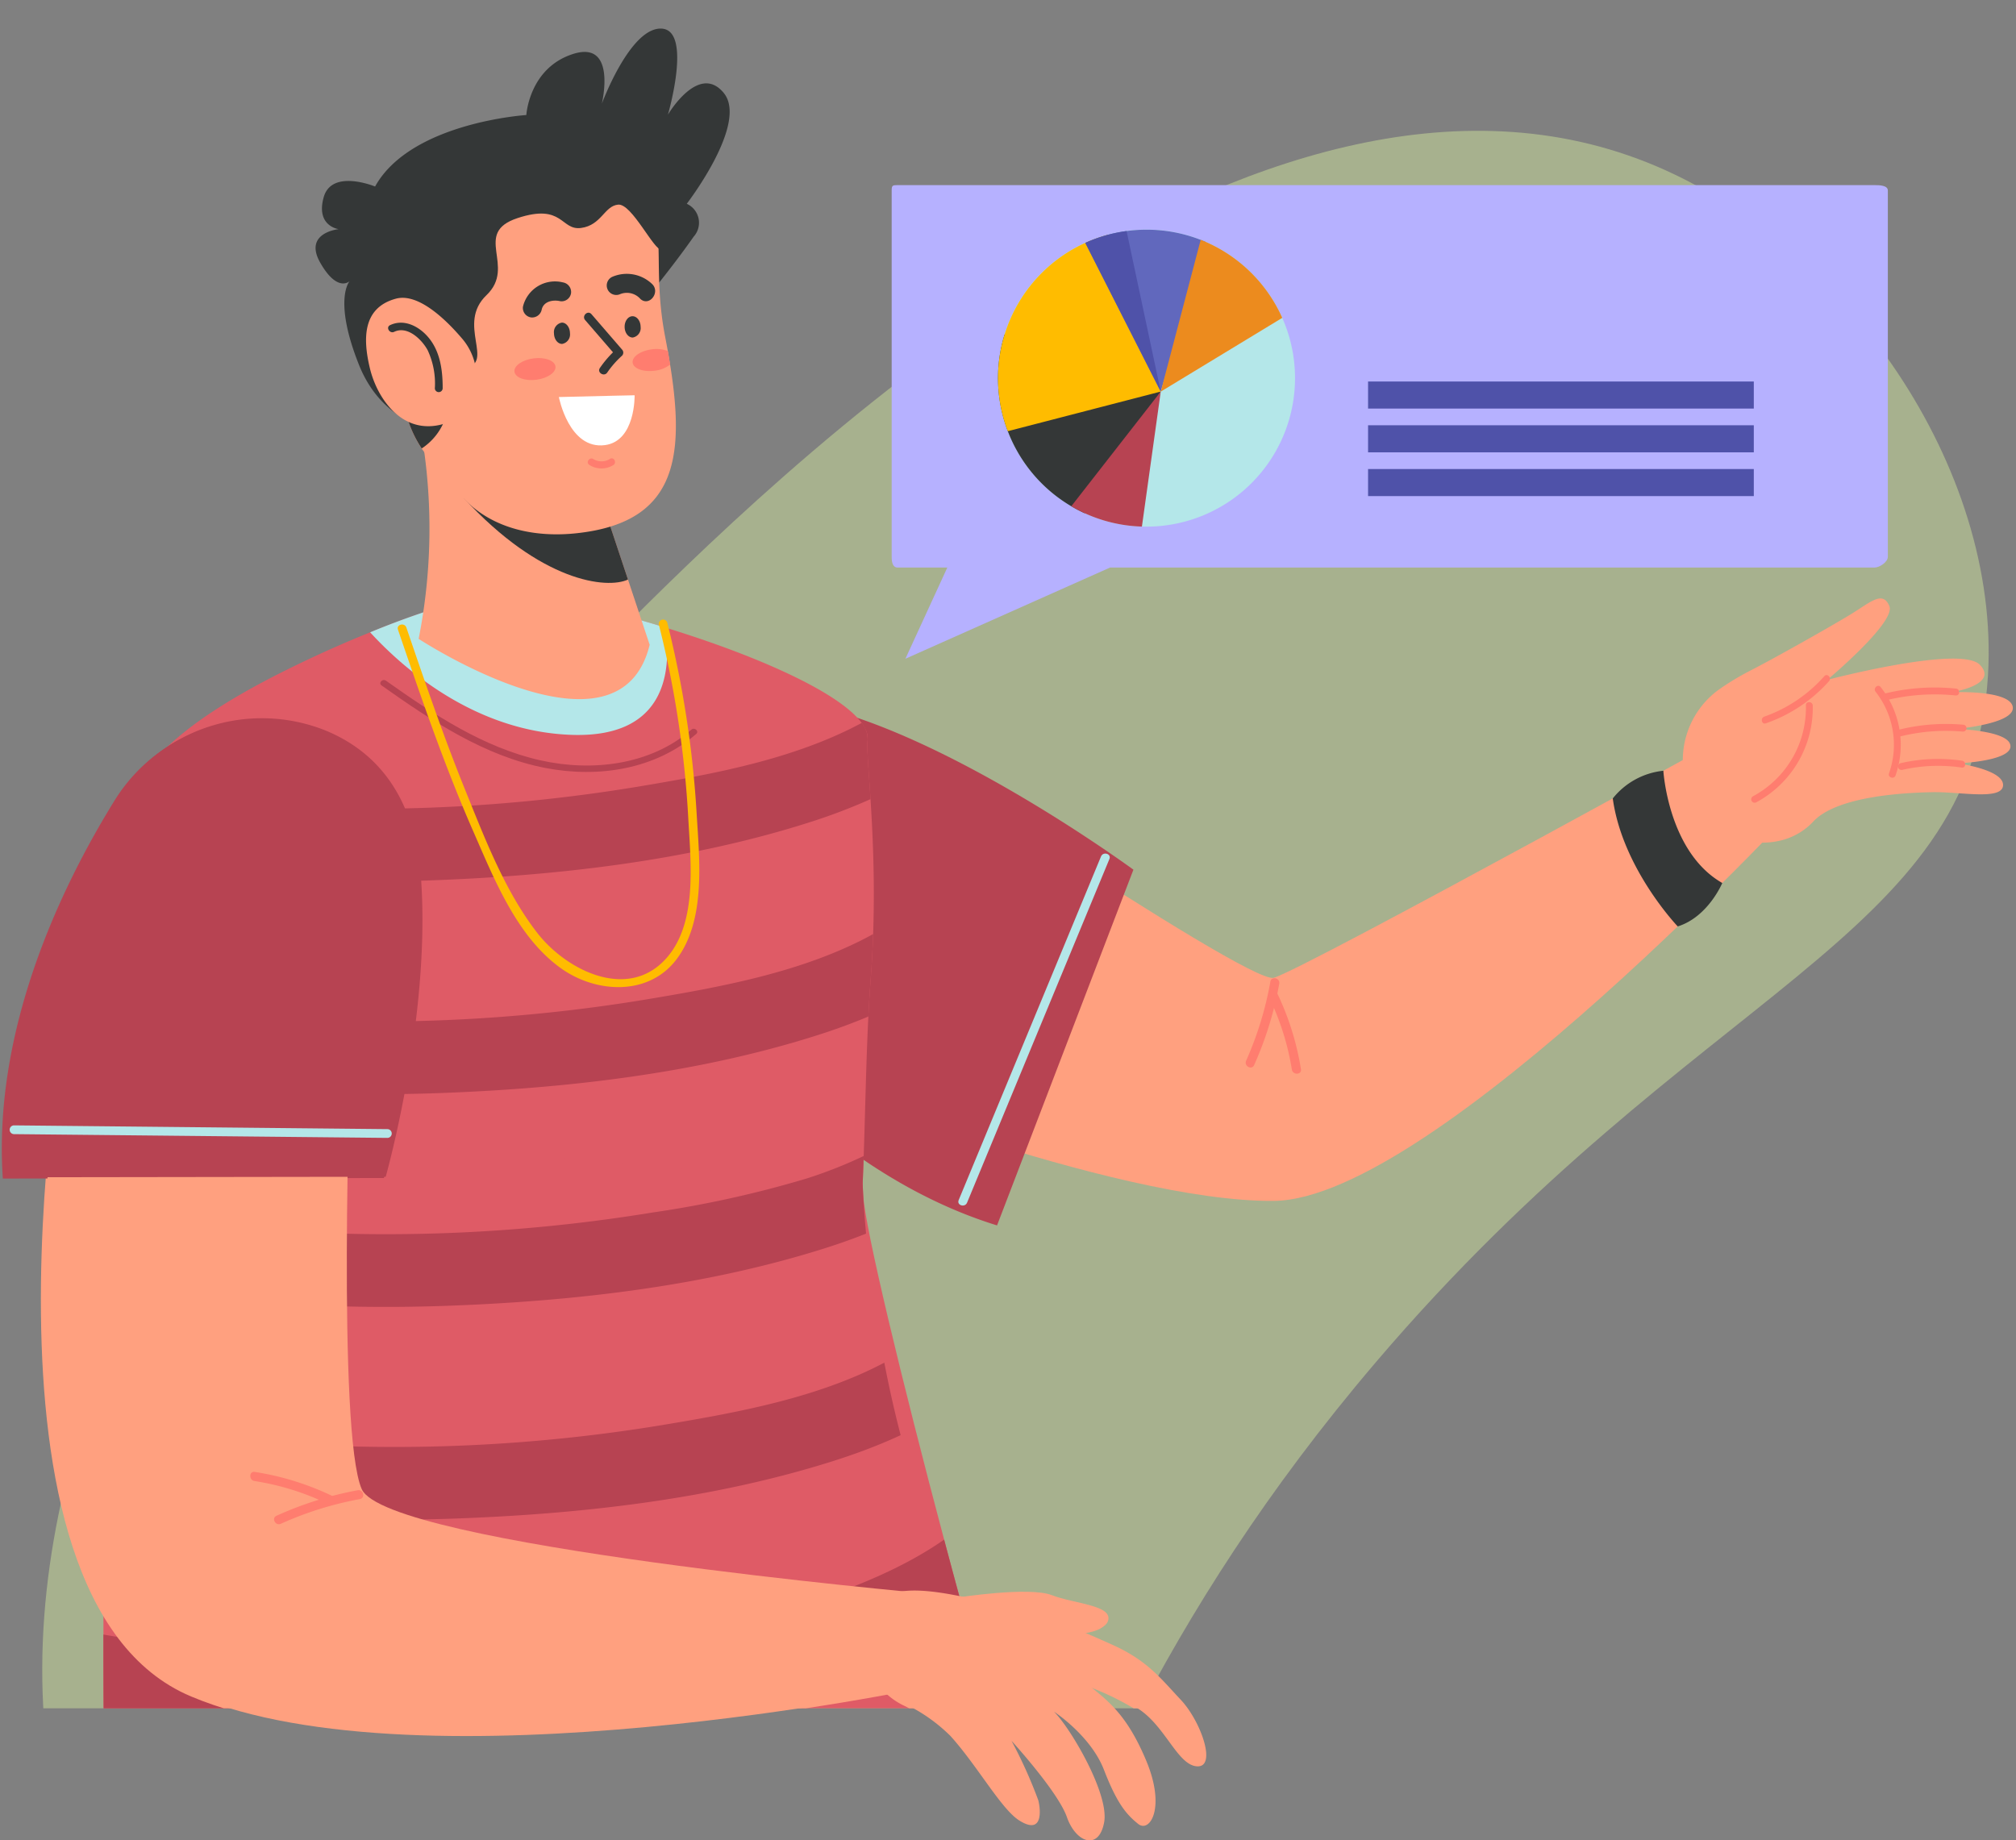 <svg xmlns="http://www.w3.org/2000/svg" xmlns:xlink="http://www.w3.org/1999/xlink" width="295" height="269.333" viewBox="0 0 295 269.333">
  <rect x="0" y="0" width="295" height="269.333" fill="#808080" stroke="none"/>
  <defs>
    <clipPath id="clip-path">
      <rect id="Rectángulo_414652" data-name="Rectángulo 414652" width="295" height="250" transform="translate(390.461 7859)" fill="#fff" stroke="#707070" stroke-width="1" opacity="0.59"/>
    </clipPath>
  </defs>
  <g id="Grupo_1175060" data-name="Grupo 1175060" transform="translate(-390.461 -7859)">
    <g id="Enmascarar_grupo_1098800" data-name="Enmascarar grupo 1098800" clip-path="url(#clip-path)">
      <g id="Grupo_1175059" data-name="Grupo 1175059">
        <path id="Trazado_1030321" data-name="Trazado 1030321" d="M346.981,121.263c18.6-36.715,16.211-92.7-12.309-113.95C300.609-18.071,262.5,30.837,163.592,30.091,91.073,29.545,60.2,2.867,28.965,26.1,4.425,44.363-5.608,82.485,3.077,111.065c18.546,61.03,119.818,69.9,150.551,72.6C182.4,186.181,308.487,197.227,346.981,121.263Z" transform="translate(719.977 7952.398) rotate(130)" fill="#cee29d" opacity="0.5"/>
        <g id="Grupo_1174621" data-name="Grupo 1174621" transform="translate(356.742 7863.182)">
          <path id="Trazado_1030092" data-name="Trazado 1030092" d="M193.7,60.446H336.637c.749,0,1.95.037,1.95.787v53.616c0,.748-1.2,1.563-1.95,1.563H224.771l-29.942,13.347,6.132-13.347H193.7c-.75,0-.88-.813-.88-1.563V61.233C192.818,60.483,192.948,60.446,193.7,60.446Z" transform="translate(-28.622 -37.536)" fill="#b6b1ff"/>
          <g id="Grupo_1173798" data-name="Grupo 1173798" transform="translate(179.747 29.417)">
            <g id="Grupo_1173797" data-name="Grupo 1173797" transform="translate(0 0)">
              <path id="Trazado_1030094" data-name="Trazado 1030094" d="M313.924,75.418a21.736,21.736,0,1,1,0,30.739A21.736,21.736,0,0,1,313.924,75.418Z" transform="translate(-307.558 -69.052)" fill="#b4e7e9"/>
              <path id="Trazado_1030095" data-name="Trazado 1030095" d="M334.5,89.355l22.85,8.359-11.122,17.807A21.756,21.756,0,0,1,334.5,89.355Z" transform="translate(-333.531 -74.005)" fill="#343737"/>
              <path id="Trazado_1030096" data-name="Trazado 1030096" d="M339.911,75.674a21.63,21.63,0,0,1,9.729-5.625L357.355,93l-22.38,5.8A21.738,21.738,0,0,1,339.911,75.674Z" transform="translate(-333.533 -69.295)" fill="#ffbc00"/>
              <path id="Trazado_1030097" data-name="Trazado 1030097" d="M346.636,100.412l-2.756,19.756a21.686,21.686,0,0,1-10.334-2.977Z" transform="translate(-322.813 -76.703)" fill="#b74352"/>
              <path id="Trazado_1030098" data-name="Trazado 1030098" d="M324.883,71a21.8,21.8,0,0,1,17.593-.153l-6.55,21.917Z" transform="translate(-312.103 -69.056)" fill="#6168bd"/>
              <path id="Trazado_1030099" data-name="Trazado 1030099" d="M315.869,71.03a21.791,21.791,0,0,1,11.936,11.421L310.024,93.245Z" transform="translate(-286.199 -69.534)" fill="#ec8b1e"/>
              <path id="Trazado_1030100" data-name="Trazado 1030100" d="M333.545,71.064a21.712,21.712,0,0,1,6.045-1.734l5,23.5Z" transform="translate(-320.766 -69.12)" fill="#4f52a9"/>
            </g>
          </g>
          <g id="Grupo_1173799" data-name="Grupo 1173799" transform="translate(233.907 51.65)">
            <rect id="Rectángulo_414627" data-name="Rectángulo 414627" width="56.445" height="3.961" transform="translate(0 0)" fill="#4f52a9"/>
            <rect id="Rectángulo_414628" data-name="Rectángulo 414628" width="56.445" height="3.961" transform="translate(0 6.404)" fill="#4f52a9"/>
            <rect id="Rectángulo_414629" data-name="Rectángulo 414629" width="56.445" height="3.961" transform="translate(0 12.809)" fill="#4f52a9"/>
          </g>
          <g id="Grupo_1174426" data-name="Grupo 1174426" transform="translate(0 0)">
            <g id="Grupo_1174248" data-name="Grupo 1174248" transform="translate(28.508 290.596)">
              <g id="Grupo_1174219" data-name="Grupo 1174219" transform="translate(17.183 275.059)">
                <g id="Grupo_1174218" data-name="Grupo 1174218">
                  <path id="Trazado_1030248" data-name="Trazado 1030248" d="M458.285,401.788,447.695,448.4l-20.263-2.088,3.5-44.517Z" transform="translate(-427.432 -401.788)" fill="#ffa07f"/>
                </g>
              </g>
              <g id="Grupo_1174238" data-name="Grupo 1174238" transform="translate(0 309.952)">
                <g id="Grupo_1174222" data-name="Grupo 1174222">
                  <g id="Grupo_1174221" data-name="Grupo 1174221">
                    <g id="Grupo_1174220" data-name="Grupo 1174220">
                      <path id="Trazado_1030249" data-name="Trazado 1030249" d="M430.538,449.9h42.553s-1.436-22.15-3.406-27.421-4.5,5.273-4.5,5.273-3.983-8.229-10.894-8.7c-2.691-.184-5.4.415-6.581,3.145-.512-1.083-1.255-2.146-2.108-1.843-1.608.571-2.213,11.086-2.225,11.335-1.83,1.912-4.341,4.1-6.476,4.4C431.937,436.784,428.019,442.1,430.538,449.9Z" transform="translate(-429.752 -419.02)" fill="#b4e7e9"/>
                    </g>
                  </g>
                </g>
                <g id="Grupo_1174225" data-name="Grupo 1174225" transform="translate(16.414 6.121)">
                  <g id="Grupo_1174224" data-name="Grupo 1174224">
                    <g id="Grupo_1174223" data-name="Grupo 1174223">
                      <path id="Trazado_1030250" data-name="Trazado 1030250" d="M449.268,425.587A8.951,8.951,0,0,0,437.1,423.6c-.549.364-.035,1.255.518.889a7.963,7.963,0,0,1,10.926,1.824c.415.514,1.138-.217.727-.729Z" transform="translate(-436.862 -422.043)" fill="#6168bd"/>
                    </g>
                  </g>
                </g>
                <g id="Grupo_1174228" data-name="Grupo 1174228" transform="translate(15.58 9.501)">
                  <g id="Grupo_1174227" data-name="Grupo 1174227">
                    <g id="Grupo_1174226" data-name="Grupo 1174226">
                      <path id="Trazado_1030251" data-name="Trazado 1030251" d="M449.681,427.256a8.953,8.953,0,0,0-12.174-1.984c-.549.364-.034,1.255.518.889a7.964,7.964,0,0,1,10.926,1.824c.417.514,1.14-.217.729-.729Z" transform="translate(-437.273 -423.712)" fill="#6168bd"/>
                    </g>
                  </g>
                </g>
                <g id="Grupo_1174231" data-name="Grupo 1174231" transform="translate(15.074 13.416)">
                  <g id="Grupo_1174230" data-name="Grupo 1174230">
                    <g id="Grupo_1174229" data-name="Grupo 1174229">
                      <path id="Trazado_1030252" data-name="Trazado 1030252" d="M449.294,429.281c-2.62-3.681-7.14-4.9-10.9-2.09-.524.391-.012,1.284.518.889,3.284-2.454,7.188-1.525,9.5,1.721.381.532,1.274.02.889-.52Z" transform="translate(-438.17 -425.645)" fill="#6168bd"/>
                    </g>
                  </g>
                </g>
                <g id="Grupo_1174234" data-name="Grupo 1174234" transform="translate(37.941 10.001)">
                  <g id="Grupo_1174233" data-name="Grupo 1174233">
                    <g id="Grupo_1174232" data-name="Grupo 1174232">
                      <path id="Trazado_1030253" data-name="Trazado 1030253" d="M433.581,424.131c-3.588,4.289-3.392,9.845-2.788,15.1.075.65,1.1.658,1.029,0-.565-4.925-.9-10.329,2.487-14.377.421-.5-.3-1.235-.727-.727Z" transform="translate(-430.449 -423.959)" fill="#343737"/>
                    </g>
                  </g>
                </g>
                <g id="Grupo_1174237" data-name="Grupo 1174237" transform="translate(1.338 25.101)">
                  <g id="Grupo_1174236" data-name="Grupo 1174236">
                    <g id="Grupo_1174235" data-name="Grupo 1174235">
                      <path id="Trazado_1030254" data-name="Trazado 1030254" d="M471.025,431.416l-40.55.423a.515.515,0,0,0,0,1.029l40.55-.423a.515.515,0,0,0,0-1.029Z" transform="translate(-429.978 -431.416)" fill="#343737"/>
                    </g>
                  </g>
                </g>
              </g>
              <g id="Grupo_1174240" data-name="Grupo 1174240" transform="translate(8.217)">
                <g id="Grupo_1174239" data-name="Grupo 1174239">
                  <path id="Trazado_1030255" data-name="Trazado 1030255" d="M500.057,266.635S477.391,384.8,469.3,405.421c-3,7.66-24.451,151.417-24.451,151.417l-49.43-.362s9.025-144.616,12.129-165.612c4.8-32.491,11.754-124.915,11.754-124.915Z" transform="translate(-395.423 -265.949)" fill="#4f52a9"/>
                </g>
              </g>
              <g id="Grupo_1174241" data-name="Grupo 1174241" transform="translate(19.688 137.148)">
                <path id="Trazado_1030256" data-name="Trazado 1030256" d="M452.282,336.618a23.854,23.854,0,0,1-21.547-1.75c-.693-.425-.059-1.519.638-1.091a22.658,22.658,0,0,0,20.575,1.622c.749-.31,1.077.913.334,1.219Z" transform="translate(-430.436 -333.68)" fill="#6168bd"/>
              </g>
              <g id="Grupo_1174245" data-name="Grupo 1174245" transform="translate(50.49 58.632)">
                <g id="Grupo_1174244" data-name="Grupo 1174244">
                  <g id="Grupo_1174243" data-name="Grupo 1174243">
                    <g id="Grupo_1174242" data-name="Grupo 1174242">
                      <path id="Trazado_1030257" data-name="Trazado 1030257" d="M405.907,517.185a.872.872,0,0,0,.865-.763c.156-1.223,15.61-122.481,19.814-138.77,4.218-16.339,21.152-81,21.324-81.652a.874.874,0,1,0-1.691-.443c-.17.652-17.106,65.317-21.326,81.658-4.232,16.394-19.22,133.987-19.856,138.986a.873.873,0,0,0,.757.976A.727.727,0,0,0,405.907,517.185Z" transform="translate(-405.029 -294.905)" fill="#6168bd"/>
                    </g>
                  </g>
                </g>
              </g>
              <g id="Grupo_1174247" data-name="Grupo 1174247" transform="translate(4.262 278.038)">
                <g id="Grupo_1174246" data-name="Grupo 1174246">
                  <path id="Trazado_1030258" data-name="Trazado 1030258" d="M421.419,403.259l57.529,1.079-1.976,14.681-57.094-1.334Z" transform="translate(-419.878 -403.259)" fill="#6168bd"/>
                </g>
              </g>
            </g>
            <g id="Grupo_1174285" data-name="Grupo 1174285" transform="translate(58.032 275.379)">
              <g id="Grupo_1174269" data-name="Grupo 1174269" transform="translate(86.751 287.496)">
                <g id="Grupo_1174250" data-name="Grupo 1174250" transform="translate(0)">
                  <g id="Grupo_1174249" data-name="Grupo 1174249">
                    <path id="Trazado_1030259" data-name="Trazado 1030259" d="M379.094,400.415l2.683,45.627,19.441,1.549,7.516-44.868Z" transform="translate(-379.094 -400.415)" fill="#ffa07f"/>
                  </g>
                </g>
                <g id="Grupo_1174253" data-name="Grupo 1174253" transform="translate(1.58 38.857)">
                  <g id="Grupo_1174252" data-name="Grupo 1174252">
                    <g id="Grupo_1174251" data-name="Grupo 1174251">
                      <path id="Trazado_1030260" data-name="Trazado 1030260" d="M374.682,423.424s2.95-3.647,6.694-2.4,8.642,7.375,8.642,7.375,20.3,6.51,25.783,6.852,10.28,3.426,12.336,14.049H361.66s-2.616-23.987-3.021-28.1,6.105,1.029,6.105,1.029Z" transform="translate(-358.621 -419.604)" fill="#b4e7e9"/>
                    </g>
                  </g>
                </g>
                <g id="Grupo_1174256" data-name="Grupo 1174256" transform="translate(2.683 48.599)">
                  <g id="Grupo_1174255" data-name="Grupo 1174255">
                    <g id="Grupo_1174254" data-name="Grupo 1174254">
                      <path id="Trazado_1030261" data-name="Trazado 1030261" d="M388.913,425.374c5.016,2.835,7.923,8.5,5.408,14.037-.271.6.614,1.122.887.518,2.748-6.054-.229-12.305-5.777-15.442a.514.514,0,0,0-.518.887Z" transform="translate(-388.661 -424.416)" fill="#343737"/>
                    </g>
                  </g>
                </g>
                <g id="Grupo_1174259" data-name="Grupo 1174259" transform="translate(4.27 63.691)">
                  <g id="Grupo_1174258" data-name="Grupo 1174258">
                    <g id="Grupo_1174257" data-name="Grupo 1174257">
                      <path id="Trazado_1030262" data-name="Trazado 1030262" d="M359.846,432.9l52.376.547,11.981.126a.515.515,0,0,0,0-1.029l-52.376-.547q-5.989-.061-11.981-.126a.515.515,0,0,0,0,1.029Z" transform="translate(-359.35 -431.869)" fill="#343737"/>
                    </g>
                  </g>
                </g>
                <g id="Grupo_1174262" data-name="Grupo 1174262" transform="translate(29.64 47.67)">
                  <g id="Grupo_1174261" data-name="Grupo 1174261">
                    <g id="Grupo_1174260" data-name="Grupo 1174260">
                      <path id="Trazado_1030263" data-name="Trazado 1030263" d="M374.537,428.112c2.313-3.248,6.219-4.171,9.5-1.721.531.4,1.043-.5.518-.889-3.764-2.813-8.286-1.59-10.9,2.09-.383.541.508,1.055.889.52Z" transform="translate(-373.555 -423.957)" fill="#6168bd"/>
                    </g>
                  </g>
                </g>
                <g id="Grupo_1174265" data-name="Grupo 1174265" transform="translate(35.367 49.397)">
                  <g id="Grupo_1174264" data-name="Grupo 1174264">
                    <g id="Grupo_1174263" data-name="Grupo 1174263">
                      <path id="Trazado_1030264" data-name="Trazado 1030264" d="M371.709,428.965c2.312-3.248,6.218-4.171,9.5-1.721.531.4,1.043-.5.518-.889-3.764-2.813-8.286-1.592-10.9,2.09-.385.543.506,1.057.889.52Z" transform="translate(-370.725 -424.81)" fill="#6168bd"/>
                    </g>
                  </g>
                </g>
                <g id="Grupo_1174268" data-name="Grupo 1174268" transform="translate(41.282 51.126)">
                  <g id="Grupo_1174267" data-name="Grupo 1174267">
                    <g id="Grupo_1174266" data-name="Grupo 1174266">
                      <path id="Trazado_1030265" data-name="Trazado 1030265" d="M368.788,429.819c2.312-3.248,6.218-4.171,9.5-1.721.53.4,1.043-.5.518-.889-3.764-2.813-8.286-1.59-10.9,2.09-.385.543.508,1.055.889.52Z" transform="translate(-367.804 -425.664)" fill="#6168bd"/>
                    </g>
                  </g>
                </g>
              </g>
              <g id="Grupo_1174271" data-name="Grupo 1174271" transform="translate(63.001)">
                <g id="Grupo_1174270" data-name="Grupo 1174270">
                  <path id="Trazado_1030266" data-name="Trazado 1030266" d="M427.2,258.434l18.388,145.284L430.535,564.35h-54.7l8.3-154.8-17.825-133.6Z" transform="translate(-366.31 -258.434)" fill="#4f52a9"/>
                </g>
              </g>
              <g id="Grupo_1174272" data-name="Grupo 1174272" transform="translate(113.929 145.975)">
                <path id="Trazado_1030267" data-name="Trazado 1030267" d="M393.924,331.71a39.843,39.843,0,0,1-26.735,5.206c-.8-.126-.462-1.342.336-1.219a38.48,38.48,0,0,0,25.761-5.078.632.632,0,0,1,.638,1.091Z" transform="translate(-366.732 -330.524)" fill="#6168bd"/>
              </g>
              <g id="Grupo_1174275" data-name="Grupo 1174275" transform="translate(110.322 15.799)">
                <g id="Grupo_1174274" data-name="Grupo 1174274">
                  <g id="Grupo_1174273" data-name="Grupo 1174273">
                    <path id="Trazado_1030268" data-name="Trazado 1030268" d="M390.861,300.705a31.677,31.677,0,0,1-17.829-34.012c.134-.8,1.351-.462,1.219.336A30.409,30.409,0,0,0,391.5,299.614c.737.342.1,1.432-.638,1.091Z" transform="translate(-372.594 -266.236)" fill="#6168bd"/>
                  </g>
                </g>
              </g>
              <g id="Grupo_1174276" data-name="Grupo 1174276" transform="translate(0 23.335)">
                <path id="Trazado_1030269" data-name="Trazado 1030269" d="M448.794,270.567a39.958,39.958,0,0,1-23.2,37.165c-.737.33-1.379-.759-.638-1.091a38.727,38.727,0,0,0,22.569-36.073c-.026-.812,1.237-.812,1.264,0Z" transform="translate(-424.632 -269.958)" fill="#6168bd"/>
              </g>
              <g id="Grupo_1174278" data-name="Grupo 1174278" transform="translate(70.807 29.689)">
                <g id="Grupo_1174277" data-name="Grupo 1174277">
                  <path id="Trazado_1030270" data-name="Trazado 1030270" d="M403.712,539.537a.872.872,0,0,0,.871-.828l7.695-148.615a.841.841,0,0,0-.01-.188L392.929,273.827a.875.875,0,0,0-1.725.288L410.526,390.1l-7.689,148.52a.874.874,0,0,0,.828.917A.36.36,0,0,1,403.712,539.537Z" transform="translate(-391.192 -273.096)" fill="#6168bd"/>
                </g>
              </g>
              <g id="Grupo_1174280" data-name="Grupo 1174280" transform="translate(56.67 18.807)">
                <g id="Grupo_1174279" data-name="Grupo 1174279">
                  <path id="Trazado_1030271" data-name="Trazado 1030271" d="M414.216,304.994a11.138,11.138,0,0,0,3.9-.68.874.874,0,0,0-.662-1.618,9.107,9.107,0,0,1-9.282-1.847c-3.6-3.345-6.751-24.489-7.662-32.354a.873.873,0,0,0-1.735.2c.342,2.96,3.479,29.043,8.207,33.433A10.4,10.4,0,0,0,414.216,304.994Z" transform="translate(-398.765 -267.722)" fill="#6168bd"/>
                </g>
              </g>
              <g id="Grupo_1174284" data-name="Grupo 1174284" transform="translate(70.04 293.255)">
                <g id="Grupo_1174283" data-name="Grupo 1174283">
                  <g id="Grupo_1174282" data-name="Grupo 1174282">
                    <g id="Grupo_1174281" data-name="Grupo 1174281">
                      <path id="Trazado_1030272" data-name="Trazado 1030272" d="M371.829,404.932l61.222-1.673L432.5,417.18,371.673,418.6Z" transform="translate(-371.673 -403.259)" fill="#6168bd"/>
                    </g>
                  </g>
                </g>
              </g>
            </g>
            <g id="Grupo_1174330" data-name="Grupo 1174330" transform="translate(128.774 83.401)">
              <g id="Grupo_1174286" data-name="Grupo 1174286" transform="translate(19.49 15.699)">
                <path id="Trazado_1030273" data-name="Trazado 1030273" d="M319.981,225.394s46.147,18.637,69.7,18.447,78.349-59.6,78.349-59.6l-4.325-12.7s-70.122,38.714-74.046,39.653-63.932-39.811-63.932-39.811S312.882,207.071,319.981,225.394Z" transform="translate(-317.842 -171.378)" fill="#ffa07f"/>
              </g>
              <g id="Grupo_1174287" data-name="Grupo 1174287" transform="translate(140.941 25.212)">
                <path id="Trazado_1030274" data-name="Trazado 1030274" d="M331.523,176.076s.7,11.906,8.622,16.428c0,0-2.071,4.965-6.518,6.356,0,0-8.1-8.464-9.507-18.73A10.9,10.9,0,0,1,331.523,176.076Z" transform="translate(-324.12 -176.076)" fill="#343737"/>
              </g>
              <g id="Grupo_1174289" data-name="Grupo 1174289" transform="translate(87.226 55.574)">
                <g id="Grupo_1174288" data-name="Grupo 1174288">
                  <path id="Trazado_1030275" data-name="Trazado 1030275" d="M359.743,191.57a49.851,49.851,0,0,1-3.55,11.578c-.348.782.826,1.415,1.174.632a51.354,51.354,0,0,0,3.673-11.9c.152-.842-1.146-1.152-1.3-.308Z" transform="translate(-356.13 -191.07)" fill="#ff7d6f"/>
                </g>
              </g>
              <g id="Grupo_1174291" data-name="Grupo 1174291" transform="translate(90.579 57.325)">
                <g id="Grupo_1174290" data-name="Grupo 1174290">
                  <path id="Trazado_1030276" data-name="Trazado 1030276" d="M354.637,192.98a38.127,38.127,0,0,1,3.327,10.566c.136.836,1.47.8,1.332-.049a40.483,40.483,0,0,0-3.533-11.232c-.371-.769-1.5-.051-1.126.715Z" transform="translate(-354.563 -191.935)" fill="#ff7d6f"/>
                </g>
              </g>
              <g id="Grupo_1174294" data-name="Grupo 1174294" transform="translate(0 15.641)">
                <g id="Grupo_1174293" data-name="Grupo 1174293">
                  <g id="Grupo_1174292" data-name="Grupo 1174292">
                    <path id="Trazado_1030277" data-name="Trazado 1030277" d="M371.886,212.49c8.784,11.54,24.627,28.486,45.631,34.968L437.472,195.4s-22.98-16.881-42.32-22.849c-12.259-3.782-16.606,2.116-21.812,7.624A25.047,25.047,0,0,0,371.886,212.49Z" transform="translate(-366.675 -171.349)" fill="#b74352"/>
                  </g>
                </g>
              </g>
              <g id="Grupo_1174296" data-name="Grupo 1174296" transform="translate(45.171 37.335)">
                <g id="Grupo_1174295" data-name="Grupo 1174295">
                  <path id="Trazado_1030278" data-name="Trazado 1030278" d="M390.5,182.855q-10.415,25.149-20.832,50.3c-.312.755-1.543.387-1.227-.379q10.418-25.149,20.832-50.3c.314-.755,1.545-.385,1.227.379Z" transform="translate(-368.385 -182.063)" fill="#b4e7e9"/>
                </g>
              </g>
              <g id="Grupo_1174329" data-name="Grupo 1174329" transform="translate(151.193)">
                <g id="Grupo_1174298" data-name="Grupo 1174298">
                  <g id="Grupo_1174297" data-name="Grupo 1174297">
                    <path id="Trazado_1030279" data-name="Trazado 1030279" d="M304.011,191.967a12.743,12.743,0,0,1,4.505-15.094,39.239,39.239,0,0,1,4.633-2.768c3.448-1.772,11.4-6.253,14.407-8.077s4.8-3.641,5.787-1.282-9.082,10.789-9.082,10.789,19.54-5.143,22.337-2.193-4.151,4.007-4.151,4.007,8.492-.395,8.948,2.124-8.324,3.24-8.324,3.24,7.251.2,7.936,2.219-4.844,2.7-7.7,2.821c0,0,6.719.9,6.674,3.187s-6.265.954-10.329,1.033-13.972.557-17.449,4.307a9.585,9.585,0,0,1-4.811,2.776,11.511,11.511,0,0,1-13.378-7.089Z" transform="translate(-303.122 -163.625)" fill="#ffa07f"/>
                  </g>
                </g>
                <g id="Grupo_1174303" data-name="Grupo 1174303" transform="translate(28.976 13.032)">
                  <g id="Grupo_1174302" data-name="Grupo 1174302">
                    <g id="Grupo_1174301" data-name="Grupo 1174301">
                      <g id="Grupo_1174300" data-name="Grupo 1174300">
                        <g id="Grupo_1174299" data-name="Grupo 1174299">
                          <path id="Trazado_1030280" data-name="Trazado 1030280" d="M317.957,171.224a29.868,29.868,0,0,0-10.355.747.5.5,0,0,1-.227-.98A30.724,30.724,0,0,1,318,170.219c.642.063.6,1.069-.043,1Z" transform="translate(-307.002 -170.061)" fill="#ff7d6f"/>
                        </g>
                      </g>
                    </g>
                  </g>
                </g>
                <g id="Grupo_1174308" data-name="Grupo 1174308" transform="translate(30.851 18.408)">
                  <g id="Grupo_1174307" data-name="Grupo 1174307">
                    <g id="Grupo_1174306" data-name="Grupo 1174306">
                      <g id="Grupo_1174305" data-name="Grupo 1174305">
                        <g id="Grupo_1174304" data-name="Grupo 1174304">
                          <path id="Trazado_1030281" data-name="Trazado 1030281" d="M316.617,173.794a27.811,27.811,0,0,0-9.549.8c-.62.19-.842-.792-.227-.98a28.667,28.667,0,0,1,9.819-.828.5.5,0,0,1-.043,1Z" transform="translate(-306.476 -172.716)" fill="#ff7d6f"/>
                        </g>
                      </g>
                    </g>
                  </g>
                </g>
                <g id="Grupo_1174313" data-name="Grupo 1174313" transform="translate(31.504 23.484)">
                  <g id="Grupo_1174312" data-name="Grupo 1174312">
                    <g id="Grupo_1174311" data-name="Grupo 1174311">
                      <g id="Grupo_1174310" data-name="Grupo 1174310">
                        <g id="Grupo_1174309" data-name="Grupo 1174309">
                          <path id="Trazado_1030282" data-name="Trazado 1030282" d="M315.876,176.485a23.626,23.626,0,0,0-8.705.336.5.5,0,0,1-.227-.982,24.373,24.373,0,0,1,8.974-.36c.636.093.6,1.1-.042,1.006Z" transform="translate(-306.569 -175.222)" fill="#ff7d6f"/>
                        </g>
                      </g>
                    </g>
                  </g>
                </g>
                <g id="Grupo_1174318" data-name="Grupo 1174318" transform="translate(11.561 11.212)">
                  <g id="Grupo_1174317" data-name="Grupo 1174317">
                    <g id="Grupo_1174316" data-name="Grupo 1174316">
                      <g id="Grupo_1174315" data-name="Grupo 1174315">
                        <g id="Grupo_1174314" data-name="Grupo 1174314">
                          <path id="Trazado_1030283" data-name="Trazado 1030283" d="M326.167,170.059a22.014,22.014,0,0,1-9.242,6.164c-.612.215-.83-.767-.227-.98a21.065,21.065,0,0,0,8.788-5.923c.431-.486,1.11.259.681.739Z" transform="translate(-316.341 -169.162)" fill="#ff7d6f"/>
                        </g>
                      </g>
                    </g>
                  </g>
                </g>
                <g id="Grupo_1174323" data-name="Grupo 1174323" transform="translate(10.014 15.168)">
                  <g id="Grupo_1174322" data-name="Grupo 1174322">
                    <g id="Grupo_1174321" data-name="Grupo 1174321">
                      <g id="Grupo_1174320" data-name="Grupo 1174320">
                        <g id="Grupo_1174319" data-name="Grupo 1174319">
                          <path id="Trazado_1030284" data-name="Trazado 1030284" d="M326.578,171.623a15.7,15.7,0,0,1-8.268,14.158.5.5,0,0,1-.47-.889,14.7,14.7,0,0,0,7.733-13.312c-.018-.648.988-.6,1,.042Z" transform="translate(-317.58 -171.116)" fill="#ff7d6f"/>
                        </g>
                      </g>
                    </g>
                  </g>
                </g>
                <g id="Grupo_1174328" data-name="Grupo 1174328" transform="translate(28.088 12.783)">
                  <g id="Grupo_1174327" data-name="Grupo 1174327">
                    <g id="Grupo_1174326" data-name="Grupo 1174326">
                      <g id="Grupo_1174325" data-name="Grupo 1174325">
                        <g id="Grupo_1174324" data-name="Grupo 1174324">
                          <path id="Trazado_1030285" data-name="Trazado 1030285" d="M312.078,170.118a13.609,13.609,0,0,1,2.185,12.935c-.213.609-1.172.306-.958-.308a12.572,12.572,0,0,0-1.968-11.945c-.4-.508.34-1.193.741-.682Z" transform="translate(-311.222 -169.938)" fill="#ff7d6f"/>
                        </g>
                      </g>
                    </g>
                  </g>
                </g>
              </g>
            </g>
            <g id="Grupo_1174353" data-name="Grupo 1174353" transform="translate(46.711 83.235)">
              <g id="Grupo_1174334" data-name="Grupo 1174334" transform="translate(0)">
                <g id="Grupo_1174333" data-name="Grupo 1174333">
                  <g id="Grupo_1174332" data-name="Grupo 1174332">
                    <g id="Grupo_1174331" data-name="Grupo 1174331">
                      <path id="Trazado_1030286" data-name="Trazado 1030286" d="M502.212,303.874,389.533,323.09s-2.276-12.125-4.017-30.6c-.7-7.381-1.3-15.772-1.642-24.811-.344-8.976-.421-18.578-.059-28.466v-.018a272.71,272.71,0,0,1,4.813-43.389c1.869-9.353,13.4-16.663,26.287-22.816,3.556-1.7,6.864-3.13,9.831-4.325a123.861,123.861,0,0,1,14.61-5.008s10.2-1.073,25.684,3.436c.974.284,1.944.575,2.9.871,16.705,5.137,30.177,11.787,29.6,16.511-.332,2.725,1.8,16.918.47,34.664-.723,9.547-.755,19.82-1.189,30.159v.03c-.028.618-.051,1.235-.075,1.857C495.7,277.883,496.362,302.61,502.212,303.874Z" transform="translate(-383.577 -163.543)" fill="#df5b66"/>
                    </g>
                  </g>
                </g>
              </g>
              <g id="Grupo_1174337" data-name="Grupo 1174337" transform="translate(41.169 0)">
                <g id="Grupo_1174336" data-name="Grupo 1174336">
                  <g id="Grupo_1174335" data-name="Grupo 1174335">
                    <path id="Trazado_1030287" data-name="Trazado 1030287" d="M429.955,183.673c-14.314-.435-24.862-9.851-29.588-15.011a123.861,123.861,0,0,1,14.61-5.008s10.2-1.073,25.684,3.436c.974.283,1.944.575,2.9.871C444.453,173.949,443.931,184.1,429.955,183.673Z" transform="translate(-400.367 -163.543)" fill="#b4e7e9"/>
                  </g>
                </g>
              </g>
              <g id="Grupo_1174340" data-name="Grupo 1174340" transform="translate(42.653 12.092)">
                <g id="Grupo_1174339" data-name="Grupo 1174339">
                  <g id="Grupo_1174338" data-name="Grupo 1174338">
                    <path id="Trazado_1030288" data-name="Trazado 1030288" d="M398.374,170.313c7.3,5.163,15.083,10.372,24.017,12.087,7.666,1.472,16.009.237,22.037-4.987.462-.4-.249-1.029-.7-.634-6.01,5.21-14.539,6.188-22.089,4.5-8.383-1.879-15.715-6.775-22.624-11.665-.494-.348-1.134.352-.636.7Z" transform="translate(-398.194 -169.514)" fill="#b74352"/>
                  </g>
                </g>
              </g>
              <g id="Grupo_1174344" data-name="Grupo 1174344" transform="translate(1.666 76.626)">
                <g id="Grupo_1174343" data-name="Grupo 1174343">
                  <g id="Grupo_1174342" data-name="Grupo 1174342">
                    <g id="Grupo_1174341" data-name="Grupo 1174341">
                      <path id="Trazado_1030289" data-name="Trazado 1030289" d="M373.4,253.7c.227,6.864.211,14.735.207,22.845v3.212c0,2.566.008,5.145.026,7.711.034,4.732.105,9.426.273,13.933.008.2.016.393.02.585.152,3.868.375,7.593.695,11.072,1.1,11.92,3.388,21.047,8.116,23.531,16.962,8.924,140.965,13.773,127.493-26.72-.869-2.6-1.828-5.649-2.857-9.029-1.01-3.329-2.09-6.978-3.2-10.841-1.551-5.38-3.173-11.173-4.787-17.094-.927-3.4-1.853-6.83-2.76-10.252-6.156-23.14-11.574-45.607-11.835-50.347-.059-1.021-.081-1.634-.085-1.77v-.024l-110.585-9.13s-.745,11.562-.944,27.522C373.085,236.442,373.116,244.959,373.4,253.7Z" transform="translate(-373.131 -201.385)" fill="#df5b66"/>
                    </g>
                  </g>
                </g>
              </g>
              <g id="Grupo_1174352" data-name="Grupo 1174352" transform="translate(0.001 18.386)">
                <g id="Grupo_1174351" data-name="Grupo 1174351" transform="translate(0)">
                  <g id="Grupo_1174345" data-name="Grupo 1174345" transform="translate(3.841)">
                    <path id="Trazado_1030290" data-name="Trazado 1030290" d="M496.222,183.772a84.262,84.262,0,0,1-9.227,3.485c-17.787,5.631-37.088,7.77-55.66,8.421a251.893,251.893,0,0,1-45.661-2.6q.553-3.3,1.209-6.577a14.133,14.133,0,0,1,1.347-3.764q8.659,1.236,17.408,1.837A240.979,240.979,0,0,0,461.847,182c11-1.831,23.031-3.977,33.081-9.381a3.621,3.621,0,0,1,.865,2.543C495.659,176.284,495.938,179.333,496.222,183.772Z" transform="translate(-385.673 -172.623)" fill="#b74352"/>
                  </g>
                  <g id="Grupo_1174346" data-name="Grupo 1174346" transform="translate(0.533 30.896)">
                    <path id="Trazado_1030291" data-name="Trazado 1030291" d="M499.723,187.881c-.067,2.043-.176,4.153-.34,6.314q-.213,2.834-.352,5.749c-2.509,1.057-5.076,1.984-7.666,2.8-17.787,5.635-37.092,7.774-55.664,8.426a252.7,252.7,0,0,1-50.215-3.321q.289-5.282.774-10.618A238.248,238.248,0,0,0,410,200.065a241.2,241.2,0,0,0,56.211-2.566C477.372,195.64,489.589,193.46,499.723,187.881Z" transform="translate(-385.485 -187.881)" fill="#b74352"/>
                  </g>
                  <g id="Grupo_1174347" data-name="Grupo 1174347" transform="translate(0 63.379)">
                    <path id="Trazado_1030292" data-name="Trazado 1030292" d="M499.733,215.277c-.257.1-.512.2-.77.3q-2.627,1.015-5.313,1.857c-17.787,5.631-37.092,7.773-55.66,8.421a252.322,252.322,0,0,1-50.225-3.317c-.535-.087-1.075-.18-1.61-.271q-.152-5.282-.16-10.8c.68.128,1.367.247,2.053.364a238.89,238.89,0,0,0,24.244,2.918,241.156,241.156,0,0,0,56.207-2.566,157.1,157.1,0,0,0,22.478-4.955,66.078,66.078,0,0,0,8.407-3.311c-.045,1.328-.089,2.657-.148,3.989v0a.14.14,0,0,0,0,.026c0,.134.022.747.079,1.768C499.389,210.98,499.516,212.883,499.733,215.277Z" transform="translate(-385.995 -203.923)" fill="#b74352"/>
                  </g>
                  <g id="Grupo_1174348" data-name="Grupo 1174348" transform="translate(1.219 93.617)">
                    <path id="Trazado_1030293" data-name="Trazado 1030293" d="M501.075,229.466c-1.756.818-3.552,1.559-5.368,2.237-1.492.559-3.007,1.073-4.526,1.557-17.785,5.631-37.092,7.774-55.664,8.422a252.992,252.992,0,0,1-51.07-3.463c-.049-.006-.1-.012-.146-.022-.034-.8-.063-1.6-.087-2.4q-.383-4.061-.719-8.507c.172.032.344.065.518.091a237.557,237.557,0,0,0,25.805,3.2,241.2,241.2,0,0,0,56.211-2.566c9.578-1.594,19.933-3.426,29.087-7.439q1.819-.8,3.57-1.719C499.34,222.256,500.129,225.824,501.075,229.466Z" transform="translate(-383.496 -218.856)" fill="#b74352"/>
                  </g>
                  <g id="Grupo_1174349" data-name="Grupo 1174349" transform="translate(2.142 119.511)">
                    <path id="Trazado_1030294" data-name="Trazado 1030294" d="M378.99,245.537v3.211c0,2.566.008,5.145.026,7.711a277.947,277.947,0,0,0,50.76,3.248c18.568-.65,37.874-2.79,55.658-8.424a70.345,70.345,0,0,0,18.649-8.725c.235-.223.468-.441.686-.662-.927-3.4-1.853-6.83-2.76-10.252-11.123,7.812-28.887,12.249-41.725,14.389a239.805,239.805,0,0,1-52.785,2.78c-1.142-.063-2.28-.132-3.422-.211a240.64,240.64,0,0,1-24.072-2.89C379.668,245.66,379.332,245.6,378.99,245.537Z" transform="translate(-378.99 -231.644)" fill="#b74352"/>
                  </g>
                  <g id="Grupo_1174350" data-name="Grupo 1174350" transform="translate(2.464 146.855)">
                    <path id="Trazado_1030295" data-name="Trazado 1030295" d="M375.044,257.137c.152,3.867.375,7.593.695,11.072,17.09,2.464,39.787,4.082,56.343,3.564,19.6-.616,39.977-2.726,58.744-8.326a79.133,79.133,0,0,0,17.667-7.458c-1.01-3.329-2.09-6.978-3.2-10.841-11.57,8.2-27.079,10.829-41.026,13a267.089,267.089,0,0,1-55.719,2.693c-1.2-.063-2.41-.14-3.61-.219q-12.787-.86-25.418-2.928C379.286,257.66,376.948,257.459,375.044,257.137Z" transform="translate(-375.044 -245.148)" fill="#b74352"/>
                  </g>
                </g>
              </g>
            </g>
            <g id="Grupo_1174380" data-name="Grupo 1174380" transform="translate(33.985 101.075)">
              <g id="Grupo_1174354" data-name="Grupo 1174354" transform="translate(5.714 41.874)">
                <path id="Trazado_1030296" data-name="Trazado 1030296" d="M426.838,200.756s-1.97,55.045,1.65,63.258,82.551,15.26,82.551,15.26v13.593s-73.487,15.478-107.248,1.306c-34.368-14.425-18.169-101.139-18.169-101.139Z" transform="translate(-381.807 -193.033)" fill="#ffa07f"/>
              </g>
              <g id="Grupo_1174370" data-name="Grupo 1174370" transform="translate(126.113 127.697)">
                <g id="Grupo_1174364" data-name="Grupo 1174364">
                  <g id="Grupo_1174363" data-name="Grupo 1174363">
                    <g id="Grupo_1174362" data-name="Grupo 1174362">
                      <g id="Grupo_1174361" data-name="Grupo 1174361">
                        <g id="Grupo_1174360" data-name="Grupo 1174360">
                          <g id="Grupo_1174359" data-name="Grupo 1174359">
                            <g id="Grupo_1174358" data-name="Grupo 1174358">
                              <g id="Grupo_1174357" data-name="Grupo 1174357">
                                <g id="Grupo_1174356" data-name="Grupo 1174356">
                                  <g id="Grupo_1174355" data-name="Grupo 1174355">
                                    <path id="Trazado_1030297" data-name="Trazado 1030297" d="M362.415,239.092c-2.254,4.8.075,10.459,4.8,12.874a24.312,24.312,0,0,1,6.763,4.734c3.967,4.4,7.431,10.706,10.064,12.364,3.886,2.446,2.966-2.42,2.768-3.007a68.94,68.94,0,0,0-3.9-8.65s6.8,7.429,8.108,11.173,4.671,4.951,5.447.757-5.012-13.935-7.344-16.2c0,0,5.376,3.5,7.316,8.513s3.309,6.547,5,7.915,4.088-2.288,1.2-9.217-5.735-8.859-8.557-11.187a39.678,39.678,0,0,1,7.045,3.349c4.218,2.448,6,8.42,8.908,8.63,2.975.215.62-6.573-2.353-9.736s-4.868-5.716-9.92-8.011-9.96-4.315-13.316-4.963-14.98-4.522-19.411-2.367A6.1,6.1,0,0,0,362.415,239.092Z" transform="translate(-361.548 -235.417)" fill="#ffa07f"/>
                                  </g>
                                </g>
                              </g>
                            </g>
                          </g>
                        </g>
                      </g>
                    </g>
                  </g>
                </g>
                <g id="Grupo_1174369" data-name="Grupo 1174369" transform="translate(13.648 0.178)">
                  <g id="Grupo_1174368" data-name="Grupo 1174368">
                    <g id="Grupo_1174367" data-name="Grupo 1174367">
                      <g id="Grupo_1174366" data-name="Grupo 1174366">
                        <g id="Grupo_1174365" data-name="Grupo 1174365">
                          <path id="Trazado_1030298" data-name="Trazado 1030298" d="M368.614,236.323s10.311-1.6,13.6-.324,8.918,1.452,8.249,3.726-7.593,1.869-7.593,1.869Z" transform="translate(-368.614 -235.505)" fill="#ffa07f"/>
                        </g>
                      </g>
                    </g>
                  </g>
                </g>
              </g>
              <g id="Grupo_1174372" data-name="Grupo 1174372" transform="translate(39.564 113.005)">
                <g id="Grupo_1174371" data-name="Grupo 1174371">
                  <path id="Trazado_1030299" data-name="Trazado 1030299" d="M435.02,229.47a49.987,49.987,0,0,0-11.56,3.612c-.78.352-1.419-.818-.638-1.17a51.367,51.367,0,0,1,11.882-3.738c.842-.156,1.16,1.138.316,1.3Z" transform="translate(-422.467 -228.162)" fill="#ff7d6f"/>
                </g>
              </g>
              <g id="Grupo_1174374" data-name="Grupo 1174374" transform="translate(36.085 110.326)">
                <g id="Grupo_1174373" data-name="Grupo 1174373">
                  <path id="Trazado_1030300" data-name="Trazado 1030300" d="M435.782,231.45a38.107,38.107,0,0,0-10.584-3.27c-.836-.132-.806-1.466.041-1.332a40.524,40.524,0,0,1,11.25,3.473c.776.367.063,1.494-.707,1.13Z" transform="translate(-424.587 -226.838)" fill="#ff7d6f"/>
                </g>
              </g>
              <g id="Grupo_1174377" data-name="Grupo 1174377" transform="translate(0)">
                <g id="Grupo_1174376" data-name="Grupo 1174376">
                  <g id="Grupo_1174375" data-name="Grupo 1174375">
                    <path id="Trazado_1030301" data-name="Trazado 1030301" d="M434.576,184.427c-7.614,12.344-17.738,33.218-16.24,55.146l55.755-.079s6.563-23.217,5.184-43.41c-.875-12.8-7-19.032-14.016-21.909A25.045,25.045,0,0,0,434.576,184.427Z" transform="translate(-418.188 -172.354)" fill="#b74352"/>
                  </g>
                </g>
              </g>
              <g id="Grupo_1174379" data-name="Grupo 1174379" transform="translate(0.868 59.62)">
                <g id="Grupo_1174378" data-name="Grupo 1174378">
                  <path id="Trazado_1030302" data-name="Trazado 1030302" d="M475.688,203.63q-27.342-.276-54.684-.551a.642.642,0,0,1,.039-1.282l54.684.551a.642.642,0,0,1-.039,1.282Z" transform="translate(-420.403 -201.797)" fill="#b4e7e9"/>
                </g>
              </g>
            </g>
            <g id="Grupo_1174423" data-name="Grupo 1174423" transform="translate(79.896 0)">
              <g id="Grupo_1174385" data-name="Grupo 1174385" transform="translate(15.083 59.999)">
                <g id="Grupo_1174382" data-name="Grupo 1174382">
                  <g id="Grupo_1174381" data-name="Grupo 1174381">
                    <path id="Trazado_1030303" data-name="Trazado 1030303" d="M401.633,181.38s29.335,19.265,33.806.865L431.2,169.494l-2.8-8.413-1.958-5.89-24.276-3.122A83.048,83.048,0,0,1,401.633,181.38Z" transform="translate(-401.633 -152.068)" fill="#ffa07f"/>
                  </g>
                </g>
                <g id="Grupo_1174384" data-name="Grupo 1174384" transform="translate(6.581 8.677)">
                  <g id="Grupo_1174383" data-name="Grupo 1174383">
                    <path id="Trazado_1030304" data-name="Trazado 1030304" d="M403.2,156.353c11.313,12.33,20.966,13.387,24.052,11.957l-3.866-11.623Z" transform="translate(-403.2 -156.353)" fill="#343737"/>
                  </g>
                </g>
              </g>
              <g id="Grupo_1174406" data-name="Grupo 1174406">
                <g id="Grupo_1174386" data-name="Grupo 1174386">
                  <path id="Trazado_1030305" data-name="Trazado 1030305" d="M446.142,159.59s2.792-3.485,5.04-6.706a3.042,3.042,0,0,0-1.014-4.805s9.072-11.779,5.406-16.229-8.16,3.181-8.16,3.181,3.62-12.425-.97-12.591-8.705,11-8.705,11,2.268-9.337-4.189-7.292-6.858,8.942-6.858,8.942-16.92,1.067-22.132,10.461c0,0-6.36-2.634-7.526,1.588s2.193,4.651,2.193,4.651-5.206.508-2.683,4.927,4.289,2.683,4.289,2.683-2.448,2.679,1.377,12.261,12.676,9.778,12.676,9.778Z" transform="translate(-395.852 -122.437)" fill="#343737"/>
                </g>
                <g id="Grupo_1174388" data-name="Grupo 1174388" transform="translate(10.468 20.176)">
                  <g id="Grupo_1174387" data-name="Grupo 1174387">
                    <path id="Trazado_1030306" data-name="Trazado 1030306" d="M401.973,165.737a21.941,21.941,0,0,0,.5,2.7,17.174,17.174,0,0,0,2.323,5.244,55.417,55.417,0,0,0,6.135,7.294c4.285,4.554,10.639,5.753,16.584,5.1,15.792-1.717,16.021-12.637,12.909-28.743-1.936-10,.29-15.914-2.669-19.554h0c-.188-.162-.383-.32-.575-.472a22.86,22.86,0,0,0-16.363-4.807q-1.695.155-3.236.4c-.235.03-.468.069-.694.113-.1.012-.192.03-.284.051-.261.042-.516.089-.77.146-.182.032-.364.071-.541.111-.413.085-.812.18-1.2.275-12.429,3.13-14.713,11.165-14.31,18.8C400.051,157.586,401.568,162.59,401.973,165.737Z" transform="translate(-399.737 -132.401)" fill="#ffa07f"/>
                  </g>
                </g>
                <g id="Grupo_1174389" data-name="Grupo 1174389" transform="translate(8.91 17.649)">
                  <path id="Trazado_1030307" data-name="Trazado 1030307" d="M443.125,141.522s-.128,4.115-1.227,4.347-4.358-6.8-6.383-6.6-2.424,3.009-5.419,3.414-2.6-3.653-9.292-1.446-.105,7.036-4.548,11.281,1.31,9.881-3.165,10.71-12.093-.1-12.878-8.675,6.3-24.062,25.2-23.375C440.9,131.738,443.125,141.522,443.125,141.522Z" transform="translate(-400.156 -131.153)" fill="#343737"/>
                </g>
                <g id="Grupo_1174391" data-name="Grupo 1174391" transform="translate(39.284 41.575)">
                  <g id="Grupo_1174390" data-name="Grupo 1174390">
                    <path id="Trazado_1030308" data-name="Trazado 1030308" d="M404.622,143.182l4.493,5.2a.645.645,0,0,1-.026.895,13.964,13.964,0,0,0-2.152,2.454c-.46.67-1.537,0-1.073-.672a15.463,15.463,0,0,1,2.357-2.705c-.008.3-.018.6-.026.9l-4.493-5.2c-.532-.616.387-1.486.921-.867Z" transform="translate(-403.54 -142.969)" fill="#343737"/>
                  </g>
                </g>
                <g id="Grupo_1174393" data-name="Grupo 1174393" transform="translate(34.888 43.031)">
                  <g id="Grupo_1174392" data-name="Grupo 1174392">
                    <path id="Trazado_1030309" data-name="Trazado 1030309" d="M409.731,145.231a1.408,1.408,0,0,1-1.148,1.575c-.646.008-1.178-.682-1.191-1.543a1.408,1.408,0,0,1,1.148-1.575C409.186,143.678,409.719,144.37,409.731,145.231Z" transform="translate(-407.392 -143.688)" fill="#343737"/>
                  </g>
                </g>
                <g id="Grupo_1174395" data-name="Grupo 1174395" transform="translate(45.225 42.097)">
                  <g id="Grupo_1174394" data-name="Grupo 1174394">
                    <path id="Trazado_1030310" data-name="Trazado 1030310" d="M404.626,144.768a1.408,1.408,0,0,1-1.148,1.575c-.646.008-1.179-.682-1.191-1.543s.5-1.565,1.148-1.573S404.614,143.907,404.626,144.768Z" transform="translate(-402.287 -143.227)" fill="#343737"/>
                  </g>
                </g>
                <g id="Grupo_1174397" data-name="Grupo 1174397" transform="translate(29.098 48.218)">
                  <g id="Grupo_1174396" data-name="Grupo 1174396">
                    <path id="Trazado_1030311" data-name="Trazado 1030311" d="M408.441,148.247c.111.865,1.545,1.391,3.2,1.178s2.912-1.085,2.8-1.95-1.545-1.391-3.2-1.178S408.33,147.382,408.441,148.247Z" transform="translate(-408.435 -146.25)" fill="#ff7d6f"/>
                  </g>
                </g>
                <g id="Grupo_1174399" data-name="Grupo 1174399" transform="translate(46.391 46.896)">
                  <g id="Grupo_1174398" data-name="Grupo 1174398">
                    <path id="Trazado_1030312" data-name="Trazado 1030312" d="M405.647,147.867a4.424,4.424,0,0,1-2.286.905c-1.656.213-3.09-.314-3.2-1.18s1.144-1.735,2.8-1.948a4.542,4.542,0,0,1,2.351.255Z" transform="translate(-400.153 -145.597)" fill="#ff7d6f"/>
                  </g>
                </g>
                <g id="Grupo_1174402" data-name="Grupo 1174402" transform="translate(30.319 37.005)">
                  <g id="Grupo_1174401" data-name="Grupo 1174401">
                    <g id="Grupo_1174400" data-name="Grupo 1174400">
                      <path id="Trazado_1030313" data-name="Trazado 1030313" d="M412.8,143.606c-1.02-.247-2.42-.006-2.715,1.191a1.43,1.43,0,0,1-1.571,1.18,1.4,1.4,0,0,1-1.181-1.571,4.82,4.82,0,0,1,5.858-3.552,1.429,1.429,0,0,1,1.181,1.571,1.4,1.4,0,0,1-1.571,1.181Z" transform="translate(-407.306 -140.712)" fill="#343737"/>
                    </g>
                  </g>
                </g>
                <g id="Grupo_1174405" data-name="Grupo 1174405" transform="translate(42.585 35.9)">
                  <g id="Grupo_1174404" data-name="Grupo 1174404">
                    <g id="Grupo_1174403" data-name="Grupo 1174403">
                      <path id="Trazado_1030314" data-name="Trazado 1030314" d="M406.172,143.82a2.641,2.641,0,0,0-3.029-.658,1.391,1.391,0,0,1-1.075-2.564,5.36,5.36,0,0,1,5.8,1.023c1.312,1.2-.377,3.41-1.7,2.2Z" transform="translate(-401.237 -140.166)" fill="#343737"/>
                    </g>
                  </g>
                </g>
              </g>
              <g id="Grupo_1174408" data-name="Grupo 1174408" transform="translate(13.208 56.205)">
                <g id="Grupo_1174407" data-name="Grupo 1174407">
                  <path id="Trazado_1030315" data-name="Trazado 1030315" d="M422.146,151.206a8.732,8.732,0,0,1-5.714-1.012,17.18,17.18,0,0,0,2.323,5.244A8.8,8.8,0,0,0,422.146,151.206Z" transform="translate(-416.432 -150.194)" fill="#343737"/>
                </g>
              </g>
              <g id="Grupo_1174412" data-name="Grupo 1174412" transform="translate(35.605 53.665)">
                <g id="Grupo_1174411" data-name="Grupo 1174411">
                  <g id="Grupo_1174410" data-name="Grupo 1174410">
                    <g id="Grupo_1174409" data-name="Grupo 1174409">
                      <path id="Trazado_1030316" data-name="Trazado 1030316" d="M413.8,148.94s-3.74.073-11.084.257c0,0,1.478,7.743,6.755,7.034C413.951,155.63,413.8,148.94,413.8,148.94Z" transform="translate(-402.719 -148.94)" fill="#fff"/>
                    </g>
                  </g>
                </g>
              </g>
              <g id="Grupo_1174415" data-name="Grupo 1174415" transform="translate(39.832 62.893)">
                <g id="Grupo_1174414" data-name="Grupo 1174414">
                  <g id="Grupo_1174413" data-name="Grupo 1174413">
                    <path id="Trazado_1030317" data-name="Trazado 1030317" d="M407.824,154.512a3.289,3.289,0,0,1-3.479-.065c-.545-.395.093-1.219.636-.824a2.3,2.3,0,0,0,2.44-.071c.607-.294,1.006.668.4.96Z" transform="translate(-404.137 -153.497)" fill="#ff7d6f"/>
                  </g>
                </g>
              </g>
              <g id="Grupo_1174418" data-name="Grupo 1174418" transform="translate(7.387 39.399)">
                <g id="Grupo_1174417" data-name="Grupo 1174417">
                  <g id="Grupo_1174416" data-name="Grupo 1174416">
                    <path id="Trazado_1030318" data-name="Trazado 1030318" d="M430.167,155.175a8.819,8.819,0,0,0-2.053-7.4c-2.264-2.647-6.334-6.646-9.622-5.749-4.833,1.318-4.854,5.781-3.795,10.187s4.742,9.882,10.764,8.146A6.363,6.363,0,0,0,430.167,155.175Z" transform="translate(-414.134 -141.894)" fill="#ffa07f"/>
                  </g>
                </g>
              </g>
              <g id="Grupo_1174422" data-name="Grupo 1174422" transform="translate(10.614 43.044)">
                <g id="Grupo_1174421" data-name="Grupo 1174421">
                  <g id="Grupo_1174420" data-name="Grupo 1174420">
                    <g id="Grupo_1174419" data-name="Grupo 1174419">
                      <path id="Trazado_1030319" data-name="Trazado 1030319" d="M423.431,153.291a11.481,11.481,0,0,0-1.057-5.581c-.83-1.525-2.924-3.619-4.894-2.679-.66.316-1.266-.66-.6-.978,1.9-.905,3.936.018,5.311,1.464,1.986,2.086,2.389,5,2.385,7.757a.573.573,0,0,1-1.146.016Z" transform="translate(-416.591 -143.695)" fill="#343737"/>
                    </g>
                  </g>
                </g>
              </g>
            </g>
            <g id="Grupo_1174425" data-name="Grupo 1174425" transform="translate(91.916 86.481)">
              <g id="Grupo_1174424" data-name="Grupo 1174424">
                <path id="Trazado_1030320" data-name="Trazado 1030320" d="M437.493,165.61a151.153,151.153,0,0,1,4.291,27.844c.395,6.735,1.424,15.65-2.946,21.431-4.084,5.4-11.777,4.961-16.892,1.31-6.48-4.625-9.794-13.1-12.876-20.123-4.21-9.6-7.6-19.532-10.987-29.446-.263-.771.97-1.065,1.231-.3,2.711,7.942,5.421,15.889,8.569,23.671,2.877,7.111,5.852,14.932,10.606,21.039,4.22,5.421,13.214,10,18.85,3.7,4.637-5.186,3.564-14.158,3.226-20.518a149.069,149.069,0,0,0-4.3-28.306.633.633,0,0,1,1.229-.3Z" transform="translate(-398.047 -165.146)" fill="#ffbc00"/>
              </g>
            </g>
            <line id="Línea_639" data-name="Línea 639" x1="270.624" transform="translate(0 631.427)" fill="none" stroke="#343737" stroke-miterlimit="10" stroke-width="0.956"/>
          </g>
        </g>
      </g>
    </g>
    <g id="Grupo_1174380-2" data-name="Grupo 1174380" transform="translate(391 7964.073)">
      <g id="Grupo_1174354-2" data-name="Grupo 1174354" transform="translate(5.714 41.874)">
        <path id="Trazado_1030296-2" data-name="Trazado 1030296" d="M426.838,200.756s-1.97,55.045,1.65,63.258,82.551,15.26,82.551,15.26v13.593s-73.487,15.478-107.248,1.306c-34.368-14.425-18.169-101.139-18.169-101.139Z" transform="translate(-381.807 -193.033)" fill="#ffa07f"/>
      </g>
      <g id="Grupo_1174370-2" data-name="Grupo 1174370" transform="translate(126.113 127.697)">
        <g id="Grupo_1174364-2" data-name="Grupo 1174364">
          <g id="Grupo_1174363-2" data-name="Grupo 1174363">
            <g id="Grupo_1174362-2" data-name="Grupo 1174362">
              <g id="Grupo_1174361-2" data-name="Grupo 1174361">
                <g id="Grupo_1174360-2" data-name="Grupo 1174360">
                  <g id="Grupo_1174359-2" data-name="Grupo 1174359">
                    <g id="Grupo_1174358-2" data-name="Grupo 1174358">
                      <g id="Grupo_1174357-2" data-name="Grupo 1174357">
                        <g id="Grupo_1174356-2" data-name="Grupo 1174356">
                          <g id="Grupo_1174355-2" data-name="Grupo 1174355">
                            <path id="Trazado_1030297-2" data-name="Trazado 1030297" d="M362.415,239.092c-2.254,4.8.075,10.459,4.8,12.874a24.312,24.312,0,0,1,6.763,4.734c3.967,4.4,7.431,10.706,10.064,12.364,3.886,2.446,2.966-2.42,2.768-3.007a68.94,68.94,0,0,0-3.9-8.65s6.8,7.429,8.108,11.173,4.671,4.951,5.447.757-5.012-13.935-7.344-16.2c0,0,5.376,3.5,7.316,8.513s3.309,6.547,5,7.915,4.088-2.288,1.2-9.217-5.735-8.859-8.557-11.187a39.678,39.678,0,0,1,7.045,3.349c4.218,2.448,6,8.42,8.908,8.63,2.975.215.62-6.573-2.353-9.736s-4.868-5.716-9.92-8.011-9.96-4.315-13.316-4.963-14.98-4.522-19.411-2.367A6.1,6.1,0,0,0,362.415,239.092Z" transform="translate(-361.548 -235.417)" fill="#ffa07f"/>
                          </g>
                        </g>
                      </g>
                    </g>
                  </g>
                </g>
              </g>
            </g>
          </g>
        </g>
        <g id="Grupo_1174369-2" data-name="Grupo 1174369" transform="translate(13.648 0.178)">
          <g id="Grupo_1174368-2" data-name="Grupo 1174368">
            <g id="Grupo_1174367-2" data-name="Grupo 1174367">
              <g id="Grupo_1174366-2" data-name="Grupo 1174366">
                <g id="Grupo_1174365-2" data-name="Grupo 1174365">
                  <path id="Trazado_1030298-2" data-name="Trazado 1030298" d="M368.614,236.323s10.311-1.6,13.6-.324,8.918,1.452,8.249,3.726-7.593,1.869-7.593,1.869Z" transform="translate(-368.614 -235.505)" fill="#ffa07f"/>
                </g>
              </g>
            </g>
          </g>
        </g>
      </g>
      <g id="Grupo_1174372-2" data-name="Grupo 1174372" transform="translate(39.564 113.005)">
        <g id="Grupo_1174371-2" data-name="Grupo 1174371">
          <path id="Trazado_1030299-2" data-name="Trazado 1030299" d="M435.02,229.47a49.987,49.987,0,0,0-11.56,3.612c-.78.352-1.419-.818-.638-1.17a51.367,51.367,0,0,1,11.882-3.738c.842-.156,1.16,1.138.316,1.3Z" transform="translate(-422.467 -228.162)" fill="#ff7d6f"/>
        </g>
      </g>
      <g id="Grupo_1174374-2" data-name="Grupo 1174374" transform="translate(36.085 110.326)">
        <g id="Grupo_1174373-2" data-name="Grupo 1174373">
          <path id="Trazado_1030300-2" data-name="Trazado 1030300" d="M435.782,231.45a38.107,38.107,0,0,0-10.584-3.27c-.836-.132-.806-1.466.041-1.332a40.524,40.524,0,0,1,11.25,3.473c.776.367.063,1.494-.707,1.13Z" transform="translate(-424.587 -226.838)" fill="#ff7d6f"/>
        </g>
      </g>
      <g id="Grupo_1174377-2" data-name="Grupo 1174377" transform="translate(0)">
        <g id="Grupo_1174376-2" data-name="Grupo 1174376">
          <g id="Grupo_1174375-2" data-name="Grupo 1174375">
            <path id="Trazado_1030301-2" data-name="Trazado 1030301" d="M434.576,184.427c-7.614,12.344-17.738,33.218-16.24,55.146l55.755-.079s6.563-23.217,5.184-43.41c-.875-12.8-7-19.032-14.016-21.909A25.045,25.045,0,0,0,434.576,184.427Z" transform="translate(-418.188 -172.354)" fill="#b74352"/>
          </g>
        </g>
      </g>
      <g id="Grupo_1174379-2" data-name="Grupo 1174379" transform="translate(0.868 59.62)">
        <g id="Grupo_1174378-2" data-name="Grupo 1174378">
          <path id="Trazado_1030302-2" data-name="Trazado 1030302" d="M475.688,203.63q-27.342-.276-54.684-.551a.642.642,0,0,1,.039-1.282l54.684.551a.642.642,0,0,1-.039,1.282Z" transform="translate(-420.403 -201.797)" fill="#b4e7e9"/>
        </g>
      </g>
    </g>
  </g>
</svg>
